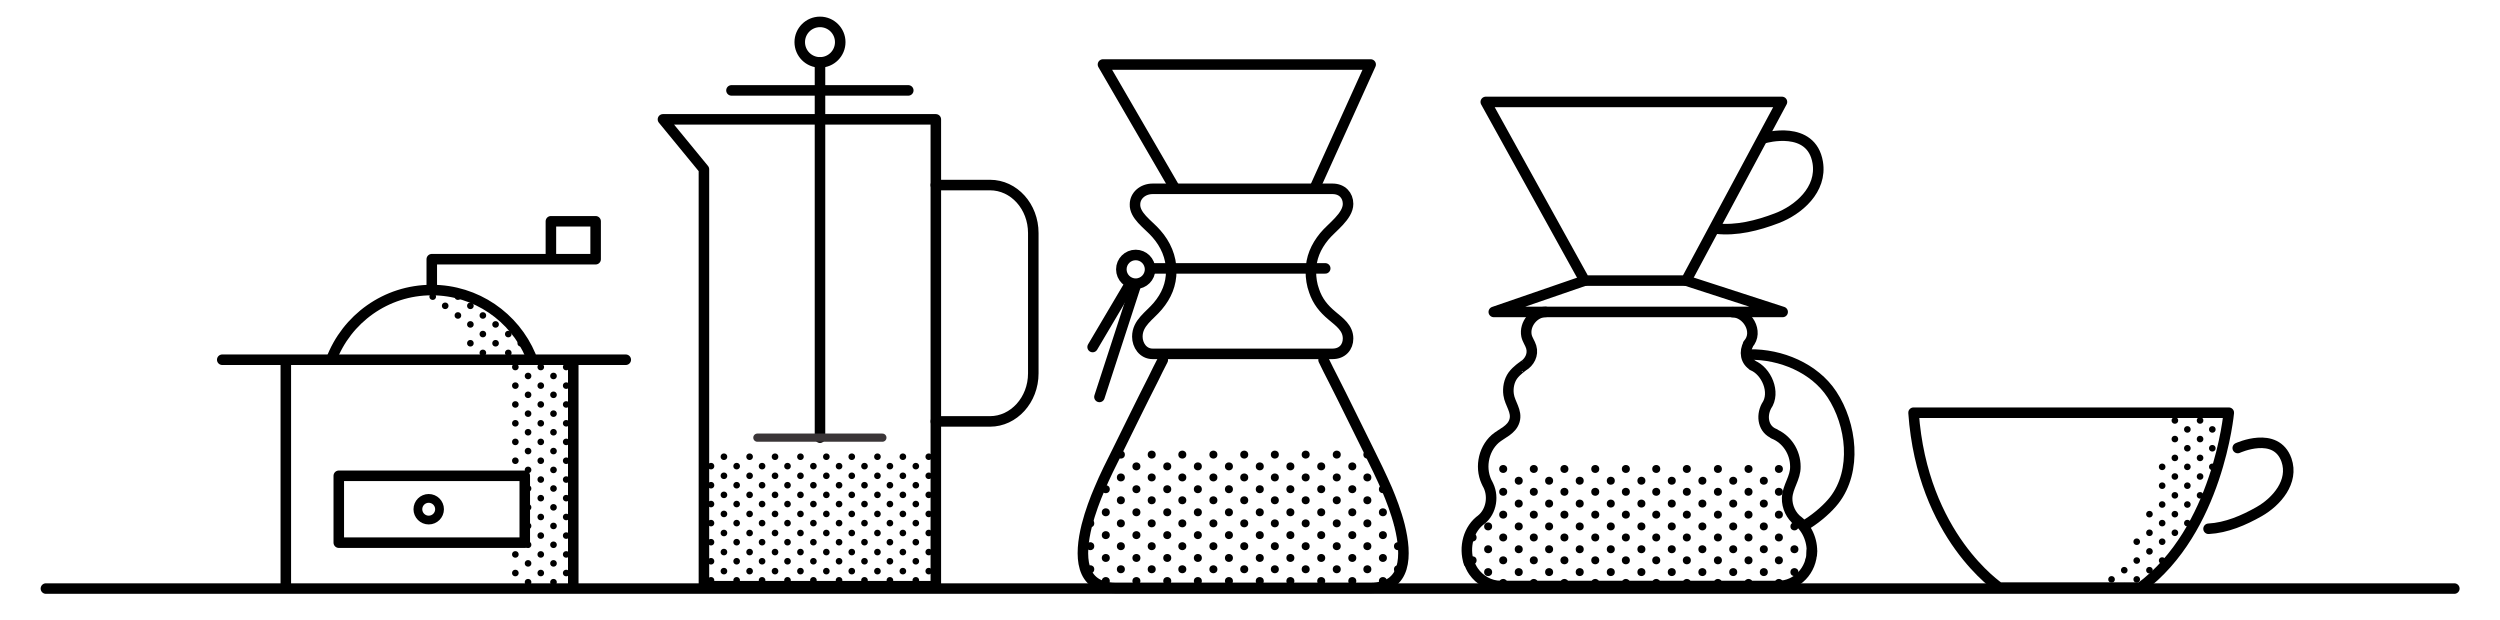 <?xml version="1.0" encoding="utf-8"?>
<!-- Generator: Adobe Illustrator 21.1.0, SVG Export Plug-In . SVG Version: 6.00 Build 0)  -->
<svg version="1.1" id="Layer_1" xmlns="http://www.w3.org/2000/svg" xmlns:xlink="http://www.w3.org/1999/xlink" x="0px" y="0px"
	 viewBox="0 0 1061.9 263.4" style="enable-background:new 0 0 1061.9 263.4;" xml:space="preserve">
<style type="text/css">
	.st0{opacity:0.7;}
	.st1{opacity:0.25;}
	.st2{fill:#CFD1D3;}
	.st3{fill:#9CC184;}
	.st4{opacity:0.65;}
	.st5{fill:#FFFFFF;}
	.st6{fill:none;stroke:#9CC184;stroke-width:1.826;stroke-miterlimit:10;}
	.st7{fill:none;stroke:#9CC184;stroke-width:1.826;stroke-linecap:round;stroke-linejoin:round;stroke-miterlimit:10;}
	.st8{fill:none;stroke:#000000;stroke-width:4.474;stroke-linecap:round;stroke-linejoin:round;stroke-miterlimit:10;}
	.st9{fill:none;stroke:#9CC184;stroke-width:1.043;stroke-miterlimit:10;}
	.st10{fill:none;stroke:#9CC184;stroke-width:1.043;stroke-linecap:round;stroke-linejoin:round;stroke-miterlimit:10;}
	.st11{fill:none;stroke:#000000;stroke-width:2.557;stroke-linecap:round;stroke-linejoin:round;stroke-miterlimit:10;}
	.st12{fill:none;stroke:#000000;stroke-width:3.728;stroke-linecap:round;stroke-linejoin:round;stroke-miterlimit:10;}
	.st13{fill:none;stroke:#000000;stroke-width:4.474;stroke-linecap:round;stroke-linejoin:round;stroke-miterlimit:10;}
	.st14{fill:none;stroke:#3A3537;stroke-width:3.047;stroke-linecap:round;stroke-linejoin:round;stroke-miterlimit:10;}
	.st15{fill:none;stroke:#3A3537;stroke-width:3.486;stroke-linecap:round;stroke-linejoin:round;stroke-miterlimit:10;}
	.st16{fill:none;stroke:#000000;stroke-width:2.363;stroke-linecap:round;stroke-linejoin:round;stroke-miterlimit:10;}
	.st17{fill:none;stroke:#000000;stroke-width:1.969;stroke-linecap:round;stroke-linejoin:round;stroke-miterlimit:10;}
	.st18{fill:none;stroke:#000000;stroke-width:2.363;stroke-linecap:round;stroke-linejoin:round;stroke-miterlimit:10;}
	.st19{fill:none;stroke:#3A3537;stroke-width:1.609;stroke-linecap:round;stroke-linejoin:round;stroke-miterlimit:10;}
	.st20{fill:none;stroke:#3A3537;stroke-width:1.841;stroke-linecap:round;stroke-linejoin:round;stroke-miterlimit:10;}
	.st21{fill:none;stroke:#FFFFFF;stroke-width:1.826;stroke-linecap:round;stroke-linejoin:round;stroke-miterlimit:10;}
	.st22{fill:none;stroke:#FFFFFF;stroke-width:1.353;stroke-linecap:round;stroke-linejoin:round;stroke-miterlimit:10;}
	.st23{opacity:0.5;}
	.st24{fill:none;stroke:#000000;stroke-width:2.556;stroke-linecap:round;stroke-linejoin:round;stroke-miterlimit:10;}
	.st25{opacity:0.5;fill:#CFD1D3;}
	.st26{opacity:0.35;}
	.st27{opacity:0.25;fill:#CFD1D3;}
	.st28{opacity:0.85;fill:#9CC184;}
	.st29{fill:#55705A;}
	.st30{fill:none;stroke:#000000;stroke-width:2;stroke-linecap:round;stroke-linejoin:round;stroke-miterlimit:10;}
	.st31{clip-path:url(#SVGID_56_);}
	.st32{fill:none;stroke:#000000;stroke-width:4.437;stroke-linecap:round;stroke-linejoin:round;stroke-miterlimit:10;}
	.st33{clip-path:url(#SVGID_58_);}
	.st34{clip-path:url(#SVGID_60_);}
</style>
<g>
	<g>
		<path class="st8" d="M812.8,175.3h133.9c0,0-4.5,49.9-37.5,74.3h-60C849.2,249.5,816.5,228,812.8,175.3z"/>
		<path class="st8" d="M950.5,190.3c0,0,16.2-7.5,20.7,5.1c3.2,9.2-4.2,17.7-11.6,21.9c-6.5,3.7-13.9,6.9-21.5,7.3"/>
		<g>
			<circle cx="896.9" cy="246.1" r="1.4"/>
			<circle cx="902.3" cy="242.2" r="1.4"/>
			<circle cx="902.3" cy="249" r="1.4"/>
			<circle cx="907.6" cy="230.1" r="1.4"/>
			<circle cx="907.6" cy="238.1" r="1.4"/>
			<circle cx="907.6" cy="246.1" r="1.4"/>
			<circle cx="913" cy="226.3" r="1.4"/>
			<circle cx="913" cy="234.2" r="1.4"/>
			<circle cx="913" cy="242.2" r="1.4"/>
			<circle cx="918.4" cy="230.1" r="1.4"/>
			<circle cx="918.4" cy="238.1" r="1.4"/>
			<circle cx="923.8" cy="226.3" r="1.4"/>
			<circle cx="913" cy="218.4" r="1.4"/>
			<circle cx="918.4" cy="198.3" r="1.4"/>
			<circle cx="918.4" cy="206.3" r="1.4"/>
			<circle cx="918.4" cy="214.3" r="1.4"/>
			<circle cx="918.4" cy="222.2" r="1.4"/>
			<circle cx="923.8" cy="178.6" r="1.4"/>
			<circle cx="923.8" cy="186.5" r="1.4"/>
			<circle cx="923.8" cy="194.5" r="1.4"/>
			<circle cx="923.8" cy="202.4" r="1.4"/>
			<circle cx="923.8" cy="210.4" r="1.4"/>
			<circle cx="923.8" cy="218.4" r="1.4"/>
			<circle cx="929.1" cy="182.4" r="1.4"/>
			<circle cx="929.1" cy="190.4" r="1.4"/>
			<circle cx="929.1" cy="198.3" r="1.4"/>
			<circle cx="939.7" cy="198.3" r="1.4"/>
			<circle cx="929.1" cy="206.3" r="1.4"/>
			<circle cx="929.1" cy="214.3" r="1.4"/>
			<circle cx="929.1" cy="222.2" r="1.4"/>
			<circle cx="934.5" cy="178.6" r="1.4"/>
			<circle cx="934.5" cy="186.5" r="1.4"/>
			<circle cx="934.5" cy="194.5" r="1.4"/>
			<circle cx="934.5" cy="202.4" r="1.4"/>
			<circle cx="934.5" cy="210.4" r="1.4"/>
			<circle cx="939.7" cy="182.4" r="1.4"/>
			<circle cx="939.7" cy="190.4" r="1.4"/>
		</g>
	</g>
	<g>
		<line class="st8" x1="94.4" y1="152.8" x2="265.8" y2="152.8"/>
		<line class="st8" x1="121.4" y1="248.7" x2="121.4" y2="154"/>
		<line class="st8" x1="243.5" y1="154" x2="243.5" y2="248.7"/>
		<rect x="143.9" y="202.1" class="st8" width="79" height="28.4"/>
		<path class="st8" d="M140.7,152.8c6.5-17.3,23.2-29.6,42.7-29.6c18.9,0,35.1,11.5,42,27.9"/>
		<polyline class="st8" points="183.4,123.1 183.4,110.1 253,110.1 253,94 234,94 234,109.7 		"/>
		<circle class="st12" cx="182.1" cy="216.3" r="4.6"/>
		<g>
			<circle cx="224.3" cy="231.4" r="1.4"/>
			<circle cx="224.3" cy="239.3" r="1.4"/>
			<circle cx="224.3" cy="247.3" r="1.4"/>
			<circle cx="229.7" cy="227.5" r="1.4"/>
			<circle cx="229.7" cy="235.5" r="1.4"/>
			<circle cx="229.7" cy="243.4" r="1.4"/>
			<circle cx="235.1" cy="231.4" r="1.4"/>
			<circle cx="235.1" cy="239.3" r="1.4"/>
			<circle cx="235.1" cy="247.3" r="1.4"/>
			<circle cx="240.5" cy="227.5" r="1.4"/>
			<circle cx="240.5" cy="235.5" r="1.4"/>
			<circle cx="240.5" cy="243.4" r="1.4"/>
			<circle cx="224.3" cy="159.7" r="1.4"/>
			<circle cx="224.3" cy="167.7" r="1.4"/>
			<circle cx="224.3" cy="175.7" r="1.4"/>
			<circle cx="224.3" cy="183.6" r="1.4"/>
			<circle cx="224.3" cy="191.6" r="1.4"/>
			<circle cx="224.3" cy="199.6" r="1.4"/>
			<circle cx="224.3" cy="207.5" r="1.4"/>
			<circle cx="224.3" cy="215.5" r="1.4"/>
			<circle cx="224.3" cy="223.4" r="1.4"/>
			<circle cx="229.7" cy="155.9" r="1.4"/>
			<circle cx="229.7" cy="163.8" r="1.4"/>
			<circle cx="229.7" cy="171.8" r="1.4"/>
			<circle cx="229.7" cy="179.8" r="1.4"/>
			<circle cx="229.7" cy="187.7" r="1.4"/>
			<circle cx="229.7" cy="195.7" r="1.4"/>
			<circle cx="229.7" cy="203.7" r="1.4"/>
			<circle cx="229.7" cy="211.6" r="1.4"/>
			<circle cx="229.7" cy="219.6" r="1.4"/>
			<circle cx="235.1" cy="159.7" r="1.4"/>
			<circle cx="235.1" cy="167.7" r="1.4"/>
			<circle cx="235.1" cy="175.7" r="1.4"/>
			<circle cx="235.1" cy="183.6" r="1.4"/>
			<circle cx="235.1" cy="191.6" r="1.4"/>
			<circle cx="235.1" cy="199.6" r="1.4"/>
			<circle cx="235.1" cy="207.5" r="1.4"/>
			<circle cx="235.1" cy="215.5" r="1.4"/>
			<circle cx="235.1" cy="223.4" r="1.4"/>
			<circle cx="240.5" cy="155.9" r="1.4"/>
			<circle cx="240.5" cy="163.8" r="1.4"/>
			<circle cx="240.5" cy="171.8" r="1.4"/>
			<circle cx="240.5" cy="179.8" r="1.4"/>
			<circle cx="240.5" cy="187.7" r="1.4"/>
			<circle cx="240.5" cy="195.7" r="1.4"/>
			<circle cx="240.5" cy="203.7" r="1.4"/>
			<circle cx="240.5" cy="211.6" r="1.4"/>
			<circle cx="240.5" cy="219.6" r="1.4"/>
		</g>
		<g>
			<circle cx="218.9" cy="235.5" r="1.4"/>
			<circle cx="218.9" cy="243.4" r="1.4"/>
			<circle cx="218.9" cy="155.9" r="1.4"/>
			<circle cx="218.9" cy="163.8" r="1.4"/>
			<circle cx="218.9" cy="171.8" r="1.4"/>
			<circle cx="218.9" cy="179.8" r="1.4"/>
			<circle cx="218.9" cy="187.7" r="1.4"/>
			<circle cx="218.9" cy="195.7" r="1.4"/>
		</g>
		<circle cx="183.8" cy="126" r="1.4"/>
		<circle cx="189.1" cy="129.9" r="1.4"/>
		<circle cx="194.5" cy="126" r="1.4"/>
		<circle cx="194.5" cy="134" r="1.4"/>
		<circle cx="199.8" cy="129.9" r="1.4"/>
		<circle cx="199.8" cy="137.8" r="1.4"/>
		<circle cx="199.8" cy="145.8" r="1.4"/>
		<circle cx="205.1" cy="134" r="1.4"/>
		<circle cx="205.1" cy="141.9" r="1.4"/>
		<circle cx="205.1" cy="149.9" r="1.4"/>
		<circle cx="210.5" cy="137.8" r="1.4"/>
		<circle cx="210.5" cy="145.8" r="1.4"/>
		<circle cx="215.9" cy="141.9" r="1.4"/>
		<circle cx="215.9" cy="149.9" r="1.4"/>
		<circle cx="221.2" cy="145.8" r="1.4"/>
	</g>
	<g>
		<g>
			<circle cx="632.1" cy="243" r="1.7"/>
			<circle cx="638.5" cy="247.6" r="1.7"/>
			<circle cx="645.1" cy="243" r="1.7"/>
			<circle cx="651.5" cy="247.6" r="1.7"/>
			<circle cx="658" cy="243" r="1.7"/>
			<circle cx="664.5" cy="247.6" r="1.7"/>
			<circle cx="671" cy="243" r="1.7"/>
			<circle cx="677.6" cy="247.6" r="1.7"/>
			<circle cx="684.2" cy="243" r="1.7"/>
			<circle cx="690.6" cy="247.6" r="1.7"/>
			<circle cx="697.2" cy="243" r="1.7"/>
			<circle cx="625.5" cy="228.3" r="1.7"/>
			<circle cx="625.5" cy="238" r="1.7"/>
			<circle cx="632.1" cy="223.6" r="1.7"/>
			<circle cx="632.1" cy="233.3" r="1.7"/>
			<circle cx="638.5" cy="199.2" r="1.7"/>
			<circle cx="638.5" cy="208.9" r="1.7"/>
			<circle cx="638.5" cy="218.6" r="1.7"/>
			<circle cx="638.5" cy="228.3" r="1.7"/>
			<circle cx="638.5" cy="238" r="1.7"/>
			<circle cx="645.1" cy="204.2" r="1.7"/>
			<circle cx="645.1" cy="213.9" r="1.7"/>
			<circle cx="645.1" cy="223.6" r="1.7"/>
			<circle cx="645.1" cy="233.3" r="1.7"/>
			<circle cx="651.5" cy="199.2" r="1.7"/>
			<circle cx="651.5" cy="208.9" r="1.7"/>
			<circle cx="651.5" cy="218.6" r="1.7"/>
			<circle cx="651.5" cy="228.3" r="1.7"/>
			<circle cx="651.5" cy="238" r="1.7"/>
			<circle cx="658" cy="204.2" r="1.7"/>
			<circle cx="658" cy="213.9" r="1.7"/>
			<circle cx="658" cy="223.6" r="1.7"/>
			<circle cx="658" cy="233.3" r="1.7"/>
			<circle cx="664.5" cy="199.2" r="1.7"/>
			<circle cx="664.5" cy="208.9" r="1.7"/>
			<circle cx="664.5" cy="218.6" r="1.7"/>
			<circle cx="664.5" cy="228.3" r="1.7"/>
			<circle cx="664.5" cy="238" r="1.7"/>
			<circle cx="671" cy="204.2" r="1.7"/>
			<circle cx="671" cy="213.9" r="1.7"/>
			<circle cx="671" cy="223.6" r="1.7"/>
			<circle cx="671" cy="233.3" r="1.7"/>
			<circle cx="677.6" cy="199.2" r="1.7"/>
			<circle cx="677.6" cy="208.9" r="1.7"/>
			<circle cx="677.6" cy="218.6" r="1.7"/>
			<circle cx="677.6" cy="228.3" r="1.7"/>
			<circle cx="677.6" cy="238" r="1.7"/>
			<circle cx="684.2" cy="204.2" r="1.7"/>
			<circle cx="684.2" cy="213.9" r="1.7"/>
			<circle cx="684.2" cy="223.6" r="1.7"/>
			<circle cx="684.2" cy="233.3" r="1.7"/>
			<circle cx="690.6" cy="199.2" r="1.7"/>
			<circle cx="690.6" cy="208.9" r="1.7"/>
			<circle cx="690.6" cy="218.6" r="1.7"/>
			<circle cx="690.6" cy="228.3" r="1.7"/>
			<circle cx="690.6" cy="238" r="1.7"/>
			<circle cx="697.2" cy="204.2" r="1.7"/>
			<circle cx="697.2" cy="213.9" r="1.7"/>
			<circle cx="697.2" cy="223.6" r="1.7"/>
			<circle cx="697.2" cy="233.3" r="1.7"/>
			<circle cx="703.5" cy="247.6" r="1.7"/>
			<circle cx="710.1" cy="243" r="1.7"/>
			<circle cx="716.5" cy="247.6" r="1.7"/>
			<circle cx="723.1" cy="243" r="1.7"/>
			<circle cx="729.7" cy="247.6" r="1.7"/>
			<circle cx="736.2" cy="243" r="1.7"/>
			<circle cx="742.7" cy="247.6" r="1.7"/>
			<circle cx="749.2" cy="243" r="1.7"/>
			<circle cx="755.6" cy="247.6" r="1.7"/>
			<circle cx="762.2" cy="243" r="1.7"/>
			<circle cx="703.5" cy="199.2" r="1.7"/>
			<circle cx="703.5" cy="208.9" r="1.7"/>
			<circle cx="703.5" cy="218.6" r="1.7"/>
			<circle cx="703.5" cy="228.3" r="1.7"/>
			<circle cx="703.5" cy="238" r="1.7"/>
			<circle cx="710.1" cy="204.2" r="1.7"/>
			<circle cx="710.1" cy="213.9" r="1.7"/>
			<circle cx="710.1" cy="223.6" r="1.7"/>
			<circle cx="710.1" cy="233.3" r="1.7"/>
			<circle cx="716.5" cy="199.2" r="1.7"/>
			<circle cx="716.5" cy="208.9" r="1.7"/>
			<circle cx="716.5" cy="218.6" r="1.7"/>
			<circle cx="716.5" cy="228.3" r="1.7"/>
			<circle cx="716.5" cy="238" r="1.7"/>
			<circle cx="723.1" cy="204.2" r="1.7"/>
			<circle cx="723.1" cy="213.9" r="1.7"/>
			<circle cx="723.1" cy="223.6" r="1.7"/>
			<circle cx="723.1" cy="233.3" r="1.7"/>
			<circle cx="729.7" cy="199.2" r="1.7"/>
			<circle cx="729.7" cy="208.9" r="1.7"/>
			<circle cx="729.7" cy="218.6" r="1.7"/>
			<circle cx="729.7" cy="228.3" r="1.7"/>
			<circle cx="729.7" cy="238" r="1.7"/>
			<circle cx="736.2" cy="204.2" r="1.7"/>
			<circle cx="736.2" cy="213.9" r="1.7"/>
			<circle cx="736.2" cy="223.6" r="1.7"/>
			<circle cx="736.2" cy="233.3" r="1.7"/>
			<circle cx="742.7" cy="199.2" r="1.7"/>
			<circle cx="742.7" cy="208.9" r="1.7"/>
			<circle cx="742.7" cy="218.6" r="1.7"/>
			<circle cx="742.7" cy="228.3" r="1.7"/>
			<circle cx="742.7" cy="238" r="1.7"/>
			<circle cx="749.2" cy="204.2" r="1.7"/>
			<circle cx="749.2" cy="213.9" r="1.7"/>
			<circle cx="749.2" cy="223.6" r="1.7"/>
			<circle cx="749.2" cy="233.3" r="1.7"/>
			<circle cx="755.6" cy="199.2" r="1.7"/>
			<circle cx="755.6" cy="208.9" r="1.7"/>
			<circle cx="755.6" cy="218.6" r="1.7"/>
			<circle cx="755.6" cy="228.3" r="1.7"/>
			<circle cx="755.6" cy="238" r="1.7"/>
			<circle cx="762.2" cy="223.6" r="1.7"/>
			<circle cx="762.2" cy="233.3" r="1.7"/>
			<circle cx="768.6" cy="238" r="1.7"/>
		</g>
		<polygon class="st13" points="631.1,43.3 756.9,43.3 716.2,119.2 673.1,119.2 		"/>
		<polyline class="st13" points="716.2,119.2 757.2,132.5 634.5,132.5 673.1,119.2 		"/>
		<path class="st13" d="M749.6,58.6c0,0,19.8-5.7,22.5,10.4c1.9,11.6-8.2,20.2-17.4,23.7c-8.1,3.1-17.1,5.4-25.8,4.4"/>
		<path class="st13" d="M656.5,132.5c-4.8,0-9.1,5.1-8.1,10.1c0.4,1.8,1.5,3.1,2,4.8c1,3.3-0.8,6.5-3.5,8.1c0.1,0-2.6,1.7-4.3,4
			c-1.6,2.2-2.2,5.3-1.8,8.1c0.5,3.8,3.7,7.1,2.5,11.1c-1.2,4-5.4,5.3-8.2,7.7c-5.3,4.7-6.7,13.2-3.1,19.4c-0.1-0.2-0.2-0.3-0.3-0.5
			c3,5,1.9,12-2.6,15.5c0.1-0.1,0.3-0.2,0.4-0.3c-5.9,4.1-7.7,12-5.6,18.5"/>
		<path class="st13" d="M769.6,235.2c0.4-5.7-2.2-11.5-6.8-14.6c0.3,0.2,0.6,0.4,0.9,0.7c-2.9-2.2-4.7-6-4.6-9.8
			c0.2-4.8,3.6-8.5,3.5-13.3c0-6.2-3.7-11.8-9.3-14c0.1,0,0.3,0.1,0.5,0.1c-4.8-1.8-5.8-7.4-3.5-11.8c4.1-5.8-0.1-15-5.9-17.3
			c0.2,0.1,0.3,0.1,0.5,0.2c-3.5-1.9-4.1-6-2.2-9.4c-0.1,0.1-0.1,0.1-0.2,0.2c4.8-5.3-0.5-13.6-6.5-13.6"/>
		<path class="st13" d="M769.6,234L769.6,234c0,8.3-6.4,14.9-14.2,14.9H637.4c-4.7,0-8.9-2.5-11.5-6.2c-0.9-1.3-1.6-2.8-2-4.3"/>
		<path class="st13" d="M743.2,150.6c13.2-0.2,27.5,5.7,34.9,16.9c8.4,12.7,10.8,32.4,1,45c-2.5,3.2-6.8,7.1-11.4,10"/>
	</g>
	<g>
		<g>
			<circle cx="302" cy="214.1" r="1.4"/>
			<circle cx="302" cy="222.2" r="1.4"/>
			<circle cx="302" cy="230.3" r="1.4"/>
			<circle cx="302" cy="238.4" r="1.4"/>
			<circle cx="302" cy="246.5" r="1.4"/>
			<circle cx="307.5" cy="210.2" r="1.4"/>
			<circle cx="307.5" cy="218.3" r="1.4"/>
			<circle cx="307.5" cy="226.4" r="1.4"/>
			<circle cx="307.5" cy="234.5" r="1.4"/>
			<circle cx="307.5" cy="242.6" r="1.4"/>
			<circle cx="312.9" cy="214.1" r="1.4"/>
			<circle cx="312.9" cy="222.2" r="1.4"/>
			<circle cx="312.9" cy="230.3" r="1.4"/>
			<circle cx="312.9" cy="238.4" r="1.4"/>
			<circle cx="312.9" cy="246.5" r="1.4"/>
			<circle cx="318.4" cy="210.2" r="1.4"/>
			<circle cx="318.4" cy="218.3" r="1.4"/>
			<circle cx="318.4" cy="226.4" r="1.4"/>
			<circle cx="318.4" cy="234.5" r="1.4"/>
			<circle cx="318.4" cy="242.6" r="1.4"/>
			<circle cx="323.7" cy="214.1" r="1.4"/>
			<circle cx="323.7" cy="222.2" r="1.4"/>
			<circle cx="323.7" cy="230.3" r="1.4"/>
			<circle cx="323.7" cy="238.4" r="1.4"/>
			<circle cx="323.7" cy="246.5" r="1.4"/>
			<circle cx="329.2" cy="210.2" r="1.4"/>
			<circle cx="329.2" cy="218.3" r="1.4"/>
			<circle cx="329.2" cy="226.4" r="1.4"/>
			<circle cx="329.2" cy="234.5" r="1.4"/>
			<circle cx="329.2" cy="242.6" r="1.4"/>
			<circle cx="334.5" cy="214.1" r="1.4"/>
			<circle cx="334.5" cy="222.2" r="1.4"/>
			<circle cx="334.5" cy="230.3" r="1.4"/>
			<circle cx="334.5" cy="238.4" r="1.4"/>
			<circle cx="334.5" cy="246.5" r="1.4"/>
			<circle cx="340" cy="210.2" r="1.4"/>
			<circle cx="340" cy="218.3" r="1.4"/>
			<circle cx="340" cy="226.4" r="1.4"/>
			<circle cx="340" cy="234.5" r="1.4"/>
			<circle cx="340" cy="242.6" r="1.4"/>
			<circle cx="345.5" cy="214.1" r="1.4"/>
			<circle cx="345.5" cy="222.2" r="1.4"/>
			<circle cx="345.5" cy="230.3" r="1.4"/>
			<circle cx="345.5" cy="238.4" r="1.4"/>
			<circle cx="345.5" cy="246.5" r="1.4"/>
			<circle cx="351" cy="210.2" r="1.4"/>
			<circle cx="351" cy="218.3" r="1.4"/>
			<circle cx="351" cy="226.4" r="1.4"/>
			<circle cx="351" cy="234.5" r="1.4"/>
			<circle cx="351" cy="242.6" r="1.4"/>
			<circle cx="356.4" cy="214.1" r="1.4"/>
			<circle cx="356.4" cy="222.2" r="1.4"/>
			<circle cx="356.4" cy="230.3" r="1.4"/>
			<circle cx="356.4" cy="238.4" r="1.4"/>
			<circle cx="356.4" cy="246.5" r="1.4"/>
			<circle cx="361.8" cy="210.2" r="1.4"/>
			<circle cx="361.8" cy="218.3" r="1.4"/>
			<circle cx="361.8" cy="226.4" r="1.4"/>
			<circle cx="361.8" cy="234.5" r="1.4"/>
			<circle cx="361.8" cy="242.6" r="1.4"/>
			<circle cx="367.2" cy="214.1" r="1.4"/>
			<circle cx="367.2" cy="222.2" r="1.4"/>
			<circle cx="367.2" cy="230.3" r="1.4"/>
			<circle cx="367.2" cy="238.4" r="1.4"/>
			<circle cx="367.2" cy="246.5" r="1.4"/>
			<circle cx="372.7" cy="210.2" r="1.4"/>
			<circle cx="372.7" cy="218.3" r="1.4"/>
			<circle cx="372.7" cy="226.4" r="1.4"/>
			<circle cx="372.7" cy="234.5" r="1.4"/>
			<circle cx="372.7" cy="242.6" r="1.4"/>
			<circle cx="378" cy="214.1" r="1.4"/>
			<circle cx="378" cy="222.2" r="1.4"/>
			<circle cx="378" cy="230.3" r="1.4"/>
			<circle cx="378" cy="238.4" r="1.4"/>
			<circle cx="378" cy="246.5" r="1.4"/>
			<circle cx="383.5" cy="210.2" r="1.4"/>
			<circle cx="383.5" cy="218.3" r="1.4"/>
			<circle cx="383.5" cy="226.4" r="1.4"/>
			<circle cx="383.5" cy="234.5" r="1.4"/>
			<circle cx="383.5" cy="242.6" r="1.4"/>
			<circle cx="389" cy="214.1" r="1.4"/>
			<circle cx="389" cy="222.2" r="1.4"/>
			<circle cx="389" cy="230.3" r="1.4"/>
			<circle cx="389" cy="238.4" r="1.4"/>
			<circle cx="389" cy="246.5" r="1.4"/>
			<circle cx="394.5" cy="210.2" r="1.4"/>
			<circle cx="394.5" cy="218.3" r="1.4"/>
			<circle cx="394.5" cy="226.4" r="1.4"/>
			<circle cx="394.5" cy="234.5" r="1.4"/>
			<circle cx="394.5" cy="242.6" r="1.4"/>
			<circle cx="302" cy="198" r="1.4"/>
			<circle cx="302" cy="206.1" r="1.4"/>
			<circle cx="307.5" cy="194" r="1.4"/>
			<circle cx="307.5" cy="202.1" r="1.4"/>
			<circle cx="312.9" cy="198" r="1.4"/>
			<circle cx="312.9" cy="206.1" r="1.4"/>
			<circle cx="318.4" cy="194" r="1.4"/>
			<circle cx="318.4" cy="202.1" r="1.4"/>
			<circle cx="323.7" cy="198" r="1.4"/>
			<circle cx="323.7" cy="206.1" r="1.4"/>
			<circle cx="329.2" cy="194" r="1.4"/>
			<circle cx="329.2" cy="202.1" r="1.4"/>
			<circle cx="334.5" cy="198" r="1.4"/>
			<circle cx="334.5" cy="206.1" r="1.4"/>
			<circle cx="340" cy="194" r="1.4"/>
			<circle cx="340" cy="202.1" r="1.4"/>
			<circle cx="345.5" cy="198" r="1.4"/>
			<circle cx="345.5" cy="206.1" r="1.4"/>
			<circle cx="351" cy="194" r="1.4"/>
			<circle cx="351" cy="202.1" r="1.4"/>
			<circle cx="356.4" cy="198" r="1.4"/>
			<circle cx="356.4" cy="206.1" r="1.4"/>
			<circle cx="361.8" cy="194" r="1.4"/>
			<circle cx="361.8" cy="202.1" r="1.4"/>
			<circle cx="367.2" cy="198" r="1.4"/>
			<circle cx="367.2" cy="206.1" r="1.4"/>
			<circle cx="372.7" cy="194" r="1.4"/>
			<circle cx="372.7" cy="202.1" r="1.4"/>
			<circle cx="378" cy="198" r="1.4"/>
			<circle cx="378" cy="206.1" r="1.4"/>
			<circle cx="383.5" cy="194" r="1.4"/>
			<circle cx="383.5" cy="202.1" r="1.4"/>
			<circle cx="389" cy="198" r="1.4"/>
			<circle cx="389" cy="206.1" r="1.4"/>
			<circle cx="394.5" cy="194" r="1.4"/>
			<circle cx="394.5" cy="202.1" r="1.4"/>
		</g>
		<polygon class="st13" points="397.5,249 299,249 299,71.9 281.6,50.7 397.5,50.7 		"/>
		<line class="st13" x1="348.3" y1="26.5" x2="348.3" y2="185.9"/>
		<line class="st13" x1="310.7" y1="38.4" x2="385.8" y2="38.4"/>
		<circle class="st13" cx="348.3" cy="17.9" r="8.6"/>
		<line class="st15" x1="321.7" y1="185.9" x2="374.8" y2="185.9"/>
		<path class="st13" d="M397.5,78.6h23c10.2,0,18.4,9.1,18.4,20.4v59.6c0,11.3-8.3,20.4-18.4,20.4h-23"/>
	</g>
	<g>
		<g>
			<circle cx="463.1" cy="222.3" r="1.7"/>
			<circle cx="463.1" cy="232" r="1.7"/>
			<circle cx="463.1" cy="241.8" r="1.7"/>
			<circle cx="469.7" cy="207.8" r="1.7"/>
			<circle cx="469.7" cy="217.6" r="1.7"/>
			<circle cx="469.7" cy="227.3" r="1.7"/>
			<circle cx="469.7" cy="237" r="1.7"/>
			<circle cx="469.7" cy="246.8" r="1.7"/>
			<circle cx="476.1" cy="193.1" r="1.7"/>
			<circle cx="476.1" cy="202.8" r="1.7"/>
			<circle cx="476.1" cy="212.5" r="1.7"/>
			<circle cx="476.1" cy="222.3" r="1.7"/>
			<circle cx="476.1" cy="232" r="1.7"/>
			<circle cx="476.1" cy="241.8" r="1.7"/>
			<circle cx="482.7" cy="198.1" r="1.7"/>
			<circle cx="482.7" cy="207.8" r="1.7"/>
			<circle cx="482.7" cy="217.6" r="1.7"/>
			<circle cx="482.7" cy="227.3" r="1.7"/>
			<circle cx="482.7" cy="237" r="1.7"/>
			<circle cx="482.7" cy="246.8" r="1.7"/>
			<circle cx="489.2" cy="193.1" r="1.7"/>
			<circle cx="489.2" cy="202.8" r="1.7"/>
			<circle cx="489.2" cy="212.5" r="1.7"/>
			<circle cx="489.2" cy="222.3" r="1.7"/>
			<circle cx="489.2" cy="232" r="1.7"/>
			<circle cx="489.2" cy="241.8" r="1.7"/>
			<circle cx="495.8" cy="198.1" r="1.7"/>
			<circle cx="495.8" cy="207.8" r="1.7"/>
			<circle cx="495.8" cy="217.6" r="1.7"/>
			<circle cx="495.8" cy="227.3" r="1.7"/>
			<circle cx="495.8" cy="237" r="1.7"/>
			<circle cx="495.8" cy="246.8" r="1.7"/>
			<circle cx="502.2" cy="193.1" r="1.7"/>
			<circle cx="502.2" cy="202.8" r="1.7"/>
			<circle cx="502.2" cy="212.5" r="1.7"/>
			<circle cx="502.2" cy="222.3" r="1.7"/>
			<circle cx="502.2" cy="232" r="1.7"/>
			<circle cx="502.2" cy="241.8" r="1.7"/>
			<circle cx="508.8" cy="198.1" r="1.7"/>
			<circle cx="508.8" cy="207.8" r="1.7"/>
			<circle cx="508.8" cy="217.6" r="1.7"/>
			<circle cx="508.8" cy="227.3" r="1.7"/>
			<circle cx="508.8" cy="237" r="1.7"/>
			<circle cx="508.8" cy="246.8" r="1.7"/>
			<circle cx="515.4" cy="193.1" r="1.7"/>
			<circle cx="515.4" cy="202.8" r="1.7"/>
			<circle cx="515.4" cy="212.5" r="1.7"/>
			<circle cx="515.4" cy="222.3" r="1.7"/>
			<circle cx="515.4" cy="232" r="1.7"/>
			<circle cx="515.4" cy="241.8" r="1.7"/>
			<circle cx="522" cy="198.1" r="1.7"/>
			<circle cx="522" cy="207.8" r="1.7"/>
			<circle cx="522" cy="217.6" r="1.7"/>
			<circle cx="522" cy="227.3" r="1.7"/>
			<circle cx="522" cy="237" r="1.7"/>
			<circle cx="522" cy="246.8" r="1.7"/>
			<circle cx="528.5" cy="193.1" r="1.7"/>
			<circle cx="528.5" cy="202.8" r="1.7"/>
			<circle cx="528.5" cy="212.5" r="1.7"/>
			<circle cx="528.5" cy="222.3" r="1.7"/>
			<circle cx="528.5" cy="232" r="1.7"/>
			<circle cx="528.5" cy="241.8" r="1.7"/>
			<circle cx="535.1" cy="198.1" r="1.7"/>
			<circle cx="535.1" cy="207.8" r="1.7"/>
			<circle cx="535.1" cy="217.6" r="1.7"/>
			<circle cx="535.1" cy="227.3" r="1.7"/>
			<circle cx="535.1" cy="237" r="1.7"/>
			<circle cx="535.1" cy="246.8" r="1.7"/>
			<circle cx="541.5" cy="193.1" r="1.7"/>
			<circle cx="541.5" cy="202.8" r="1.7"/>
			<circle cx="541.5" cy="212.5" r="1.7"/>
			<circle cx="541.5" cy="222.3" r="1.7"/>
			<circle cx="541.5" cy="232" r="1.7"/>
			<circle cx="541.5" cy="241.8" r="1.7"/>
			<circle cx="548.1" cy="198.1" r="1.7"/>
			<circle cx="548.1" cy="207.8" r="1.7"/>
			<circle cx="548.1" cy="217.6" r="1.7"/>
			<circle cx="548.1" cy="227.3" r="1.7"/>
			<circle cx="548.1" cy="237" r="1.7"/>
			<circle cx="548.1" cy="246.8" r="1.7"/>
			<circle cx="554.6" cy="193.1" r="1.7"/>
			<circle cx="554.6" cy="202.8" r="1.7"/>
			<circle cx="554.6" cy="212.5" r="1.7"/>
			<circle cx="554.6" cy="222.3" r="1.7"/>
			<circle cx="554.6" cy="232" r="1.7"/>
			<circle cx="554.6" cy="241.8" r="1.7"/>
			<circle cx="561.2" cy="198.1" r="1.7"/>
			<circle cx="561.2" cy="207.8" r="1.7"/>
			<circle cx="561.2" cy="217.6" r="1.7"/>
			<circle cx="561.2" cy="227.3" r="1.7"/>
			<circle cx="561.2" cy="237" r="1.7"/>
			<circle cx="561.2" cy="246.8" r="1.7"/>
			<circle cx="567.8" cy="193.1" r="1.7"/>
			<circle cx="567.8" cy="202.8" r="1.7"/>
			<circle cx="567.8" cy="212.5" r="1.7"/>
			<circle cx="567.8" cy="222.3" r="1.7"/>
			<circle cx="567.8" cy="232" r="1.7"/>
			<circle cx="567.8" cy="241.8" r="1.7"/>
			<circle cx="574.4" cy="198.1" r="1.7"/>
			<circle cx="574.4" cy="207.8" r="1.7"/>
			<circle cx="574.4" cy="217.6" r="1.7"/>
			<circle cx="574.4" cy="227.3" r="1.7"/>
			<circle cx="574.4" cy="237" r="1.7"/>
			<circle cx="574.4" cy="246.8" r="1.7"/>
			<circle cx="580.8" cy="193.1" r="1.7"/>
			<circle cx="580.8" cy="202.8" r="1.7"/>
			<circle cx="580.8" cy="212.5" r="1.7"/>
			<circle cx="580.8" cy="222.3" r="1.7"/>
			<circle cx="580.8" cy="232" r="1.7"/>
			<circle cx="580.8" cy="241.8" r="1.7"/>
			<circle cx="587.4" cy="207.8" r="1.7"/>
			<circle cx="587.4" cy="217.6" r="1.7"/>
			<circle cx="587.4" cy="227.3" r="1.7"/>
			<circle cx="587.4" cy="237" r="1.7"/>
			<circle cx="587.4" cy="246.8" r="1.7"/>
			<circle cx="593.8" cy="222.3" r="1.7"/>
			<circle cx="593.8" cy="232" r="1.7"/>
			<circle cx="593.8" cy="241.8" r="1.7"/>
		</g>
		<g>
			<polyline class="st13" points="498.5,79.1 468.5,27.4 582.2,27.4 558.8,79.1 			"/>
			<path class="st13" d="M485.1,93.2c2,2.2,4.5,4.2,6.1,6.1c3.9,4.4,6.3,9.9,6.3,15.8c0,5.7-2,10.5-5.7,14.9
				c-3.5,4.2-8.7,7.1-8.7,13c0,3.6,2.4,7.3,6.5,7.3h76.4c4.2,0,6.6-2.9,6.6-6.5c0-4.5-3.6-7-6.8-9.7c-3.6-3-6.1-6.1-7.6-10.5
				c-1-2.7-1.4-5.5-1.4-8.3c0-5.7,2.1-10.5,5.7-14.9c3.1-3.8,10.1-8.5,10.1-13.8c0-3.6-2.5-6.4-6.6-6.4h-76.4
				c-4.2,0-7.5,2.9-7.5,6.6C482,89.1,483.3,91.2,485.1,93.2z"/>
			<line class="st13" x1="490.4" y1="114" x2="562.9" y2="114"/>
			<path class="st13" d="M562.2,152.9c1.3,2.7,2.6,5.3,4,8c5.1,10,10,20.2,15,30.2c2.8,5.6,5.5,11.2,8,16.9
				c1.6,3.8,3.8,9.4,5.3,15.3c3.1,12.6,3.1,26.4-12.2,26.4h0c0,0-108.3,0-108.5,0c-15.3,0-15.3-13.8-12.2-26.4
				c1.5-5.9,3.7-11.6,5.3-15.3c2.4-5.8,5.2-11.3,8-16.9c5-10.1,9.9-20.2,15-30.2c1.3-2.7,2.6-5.3,4-8"/>
			<circle class="st13" cx="482.4" cy="114.4" r="6.1"/>
			<line class="st13" x1="482.2" y1="121.9" x2="467" y2="168.6"/>
			<line class="st13" x1="480" y1="120.5" x2="464.1" y2="147.4"/>
		</g>
	</g>
	<line class="st8" x1="19.5" y1="250" x2="1042.5" y2="250"/>
</g>
</svg>
